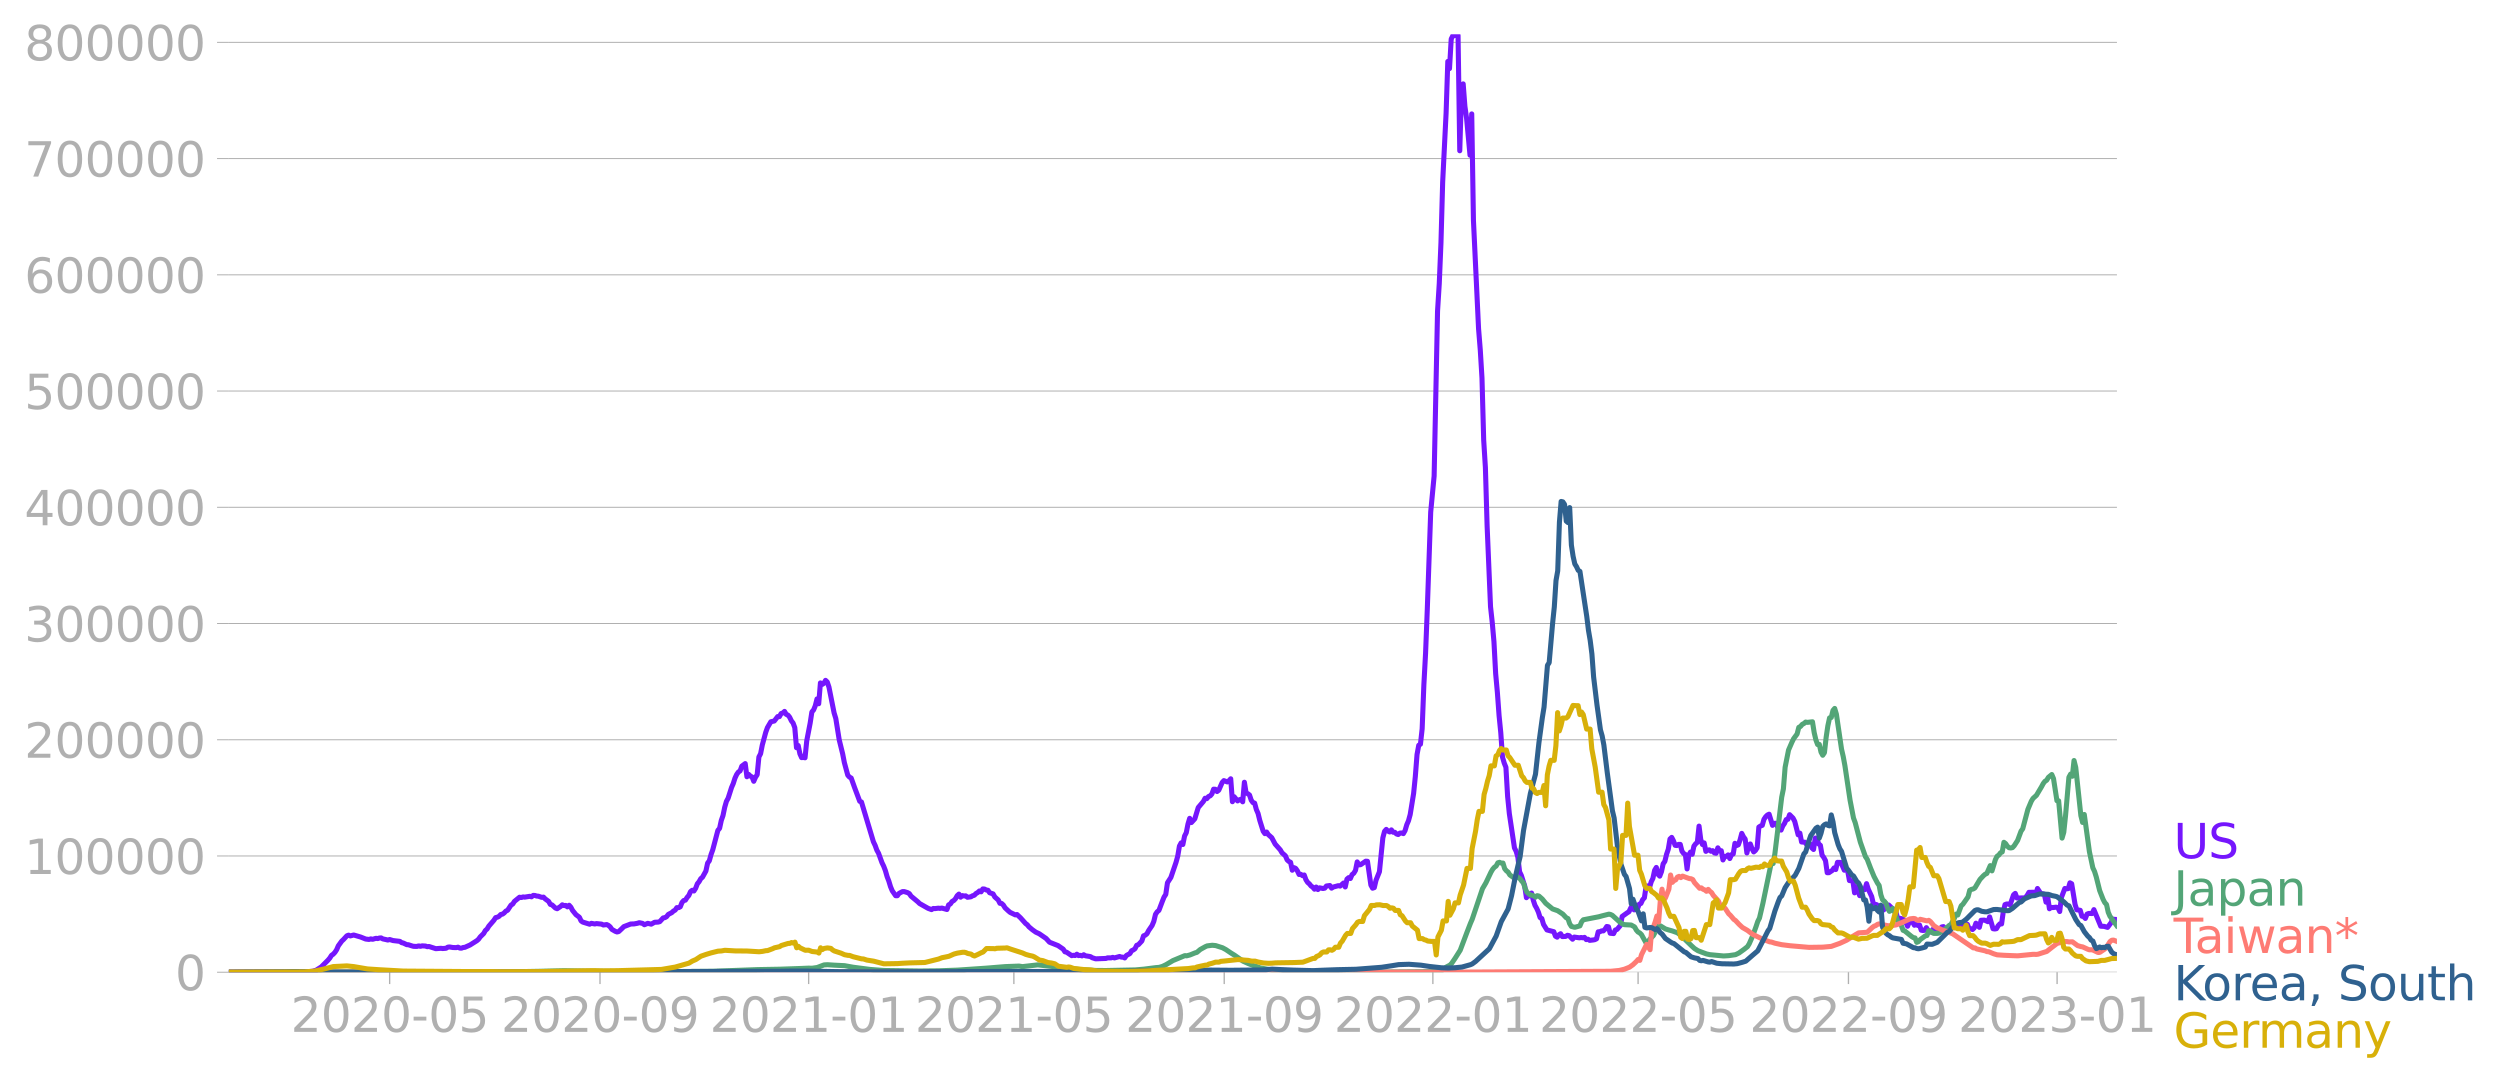 <svg xmlns="http://www.w3.org/2000/svg" xmlns:xlink="http://www.w3.org/1999/xlink" width="985.137" height="426.341" viewBox="0 0 738.852 319.756"><defs><style>*{stroke-linejoin:round;stroke-linecap:butt}</style></defs><g id="figure_1"><path id="patch_1" d="M0 319.756h738.852V0H0v319.756z" style="fill:none"/><g id="axes_1"><path id="patch_2" d="M67.645 287.328h558v-277.2h-558v277.2z" style="fill:none"/><g id="matplotlib.axis_1"><g id="xtick_1"><g id="line2d_1"><defs><path id="m0777dc87ea" d="M0 0v3.5" style="stroke:#b0b0b0;stroke-width:.4"/></defs><use xlink:href="#m0777dc87ea" x="115.156" y="287.328" style="fill:#b0b0b0;stroke:#b0b0b0;stroke-width:.4"/></g><g id="text_1" style="fill:#b0b0b0" transform="matrix(.14 0 0 -.14 85.908 304.966)"><defs><path id="DejaVuSans-32" d="M1228 531h2203V0H469v531q359 372 979 998 621 627 780 809 303 340 423 576 121 236 121 464 0 372-261 606-261 235-680 235-297 0-627-103-329-103-704-313v638q381 153 712 231 332 78 607 78 725 0 1156-363 431-362 431-968 0-288-108-546-107-257-392-607-78-91-497-524-418-433-1181-1211z" transform="scale(.016)"/><path id="DejaVuSans-30" d="M2034 4250q-487 0-733-480-245-479-245-1442 0-959 245-1439 246-480 733-480 491 0 736 480 246 480 246 1439 0 963-246 1442-245 480-736 480zm0 500q785 0 1199-621 414-620 414-1801 0-1178-414-1799Q2819-91 2034-91q-784 0-1198 620-414 621-414 1799 0 1181 414 1801 414 621 1198 621z" transform="scale(.016)"/><path id="DejaVuSans-2d" d="M313 2009h1684v-512H313v512z" transform="scale(.016)"/><path id="DejaVuSans-35" d="M691 4666h2478v-532H1269V2991q137 47 274 70 138 23 276 23 781 0 1237-428 457-428 457-1159 0-753-469-1171Q2575-91 1722-91q-294 0-599 50Q819 9 494 109v635q281-153 581-228t634-75q541 0 856 284 316 284 316 772 0 487-316 771-315 285-856 285-253 0-505-56-251-56-513-175v2344z" transform="scale(.016)"/></defs><use xlink:href="#DejaVuSans-32"/><use xlink:href="#DejaVuSans-30" x="63.623"/><use xlink:href="#DejaVuSans-32" x="127.246"/><use xlink:href="#DejaVuSans-30" x="190.869"/><use xlink:href="#DejaVuSans-2d" x="254.492"/><use xlink:href="#DejaVuSans-30" x="290.576"/><use xlink:href="#DejaVuSans-35" x="354.199"/></g></g><g id="xtick_2"><use xlink:href="#m0777dc87ea" id="line2d_2" x="177.324" y="287.328" style="fill:#b0b0b0;stroke:#b0b0b0;stroke-width:.4"/><g id="text_2" style="fill:#b0b0b0" transform="matrix(.14 0 0 -.14 148.076 304.966)"><defs><path id="DejaVuSans-39" d="M703 97v575q238-113 481-172 244-59 479-59 625 0 954 420 330 420 377 1277-181-269-460-413-278-144-615-144-700 0-1108 423-408 424-408 1159 0 718 425 1152 425 435 1131 435 810 0 1236-621 427-620 427-1801 0-1103-524-1761Q2575-91 1691-91q-238 0-482 47Q966 3 703 97zm1256 1978q425 0 673 290 249 291 249 798 0 503-249 795-248 292-673 292t-673-292q-248-292-248-795 0-507 248-798 248-290 673-290z" transform="scale(.016)"/></defs><use xlink:href="#DejaVuSans-32"/><use xlink:href="#DejaVuSans-30" x="63.623"/><use xlink:href="#DejaVuSans-32" x="127.246"/><use xlink:href="#DejaVuSans-30" x="190.869"/><use xlink:href="#DejaVuSans-2d" x="254.492"/><use xlink:href="#DejaVuSans-30" x="290.576"/><use xlink:href="#DejaVuSans-39" x="354.199"/></g></g><g id="xtick_3"><use xlink:href="#m0777dc87ea" id="line2d_3" x="238.987" y="287.328" style="fill:#b0b0b0;stroke:#b0b0b0;stroke-width:.4"/><g id="text_3" style="fill:#b0b0b0" transform="matrix(.14 0 0 -.14 209.74 304.966)"><defs><path id="DejaVuSans-31" d="M794 531h1031v3560L703 3866v575l1116 225h631V531h1031V0H794v531z" transform="scale(.016)"/></defs><use xlink:href="#DejaVuSans-32"/><use xlink:href="#DejaVuSans-30" x="63.623"/><use xlink:href="#DejaVuSans-32" x="127.246"/><use xlink:href="#DejaVuSans-31" x="190.869"/><use xlink:href="#DejaVuSans-2d" x="254.492"/><use xlink:href="#DejaVuSans-30" x="290.576"/><use xlink:href="#DejaVuSans-31" x="354.199"/></g></g><g id="xtick_4"><use xlink:href="#m0777dc87ea" id="line2d_4" x="299.64" y="287.328" style="fill:#b0b0b0;stroke:#b0b0b0;stroke-width:.4"/><g id="text_4" style="fill:#b0b0b0" transform="matrix(.14 0 0 -.14 270.392 304.966)"><use xlink:href="#DejaVuSans-32"/><use xlink:href="#DejaVuSans-30" x="63.623"/><use xlink:href="#DejaVuSans-32" x="127.246"/><use xlink:href="#DejaVuSans-31" x="190.869"/><use xlink:href="#DejaVuSans-2d" x="254.492"/><use xlink:href="#DejaVuSans-30" x="290.576"/><use xlink:href="#DejaVuSans-35" x="354.199"/></g></g><g id="xtick_5"><use xlink:href="#m0777dc87ea" id="line2d_5" x="361.808" y="287.328" style="fill:#b0b0b0;stroke:#b0b0b0;stroke-width:.4"/><g id="text_5" style="fill:#b0b0b0" transform="matrix(.14 0 0 -.14 332.56 304.966)"><use xlink:href="#DejaVuSans-32"/><use xlink:href="#DejaVuSans-30" x="63.623"/><use xlink:href="#DejaVuSans-32" x="127.246"/><use xlink:href="#DejaVuSans-31" x="190.869"/><use xlink:href="#DejaVuSans-2d" x="254.492"/><use xlink:href="#DejaVuSans-30" x="290.576"/><use xlink:href="#DejaVuSans-39" x="354.199"/></g></g><g id="xtick_6"><use xlink:href="#m0777dc87ea" id="line2d_6" x="423.471" y="287.328" style="fill:#b0b0b0;stroke:#b0b0b0;stroke-width:.4"/><g id="text_6" style="fill:#b0b0b0" transform="matrix(.14 0 0 -.14 394.223 304.966)"><use xlink:href="#DejaVuSans-32"/><use xlink:href="#DejaVuSans-30" x="63.623"/><use xlink:href="#DejaVuSans-32" x="127.246"/><use xlink:href="#DejaVuSans-32" x="190.869"/><use xlink:href="#DejaVuSans-2d" x="254.492"/><use xlink:href="#DejaVuSans-30" x="290.576"/><use xlink:href="#DejaVuSans-31" x="354.199"/></g></g><g id="xtick_7"><use xlink:href="#m0777dc87ea" id="line2d_7" x="484.123" y="287.328" style="fill:#b0b0b0;stroke:#b0b0b0;stroke-width:.4"/><g id="text_7" style="fill:#b0b0b0" transform="matrix(.14 0 0 -.14 454.875 304.966)"><use xlink:href="#DejaVuSans-32"/><use xlink:href="#DejaVuSans-30" x="63.623"/><use xlink:href="#DejaVuSans-32" x="127.246"/><use xlink:href="#DejaVuSans-32" x="190.869"/><use xlink:href="#DejaVuSans-2d" x="254.492"/><use xlink:href="#DejaVuSans-30" x="290.576"/><use xlink:href="#DejaVuSans-35" x="354.199"/></g></g><g id="xtick_8"><use xlink:href="#m0777dc87ea" id="line2d_8" x="546.292" y="287.328" style="fill:#b0b0b0;stroke:#b0b0b0;stroke-width:.4"/><g id="text_8" style="fill:#b0b0b0" transform="matrix(.14 0 0 -.14 517.044 304.966)"><use xlink:href="#DejaVuSans-32"/><use xlink:href="#DejaVuSans-30" x="63.623"/><use xlink:href="#DejaVuSans-32" x="127.246"/><use xlink:href="#DejaVuSans-32" x="190.869"/><use xlink:href="#DejaVuSans-2d" x="254.492"/><use xlink:href="#DejaVuSans-30" x="290.576"/><use xlink:href="#DejaVuSans-39" x="354.199"/></g></g><g id="xtick_9"><use xlink:href="#m0777dc87ea" id="line2d_9" x="607.955" y="287.328" style="fill:#b0b0b0;stroke:#b0b0b0;stroke-width:.4"/><g id="text_9" style="fill:#b0b0b0" transform="matrix(.14 0 0 -.14 578.707 304.966)"><defs><path id="DejaVuSans-33" d="M2597 2516q453-97 707-404 255-306 255-756 0-690-475-1069Q2609-91 1734-91q-293 0-604 58T488 141v609q262-153 574-231 313-78 654-78 593 0 904 234t311 681q0 413-289 645-289 233-804 233h-544v519h569q465 0 712 186t247 536q0 359-255 551-254 193-729 193-260 0-557-57-297-56-653-174v562q360 100 674 150t592 50q719 0 1137-327 419-326 419-882 0-388-222-655t-631-370z" transform="scale(.016)"/></defs><use xlink:href="#DejaVuSans-32"/><use xlink:href="#DejaVuSans-30" x="63.623"/><use xlink:href="#DejaVuSans-32" x="127.246"/><use xlink:href="#DejaVuSans-33" x="190.869"/><use xlink:href="#DejaVuSans-2d" x="254.492"/><use xlink:href="#DejaVuSans-30" x="290.576"/><use xlink:href="#DejaVuSans-31" x="354.199"/></g></g></g><g id="matplotlib.axis_2"><g id="ytick_1"><path id="line2d_10" d="M67.645 287.328h558" clip-path="url(#p61ee563a1b)" style="fill:none;stroke:#b0b0b0;stroke-width:.3;stroke-linecap:square"/><g id="line2d_11"><defs><path id="m41e7f9781e" d="M0 0h-3.5" style="stroke:#b0b0b0;stroke-width:.3"/></defs><use xlink:href="#m41e7f9781e" x="67.645" y="287.328" style="fill:#b0b0b0;stroke:#b0b0b0;stroke-width:.3"/></g><use xlink:href="#DejaVuSans-30" id="text_10" style="fill:#b0b0b0" transform="matrix(.14 0 0 -.14 51.737 292.647)"/></g><g id="ytick_2"><path id="line2d_12" d="M67.645 252.977h558" clip-path="url(#p61ee563a1b)" style="fill:none;stroke:#b0b0b0;stroke-width:.3;stroke-linecap:square"/><use xlink:href="#m41e7f9781e" id="line2d_13" x="67.645" y="252.977" style="fill:#b0b0b0;stroke:#b0b0b0;stroke-width:.3"/><g id="text_11" style="fill:#b0b0b0" transform="matrix(.14 0 0 -.14 7.2 258.296)"><use xlink:href="#DejaVuSans-31"/><use xlink:href="#DejaVuSans-30" x="63.623"/><use xlink:href="#DejaVuSans-30" x="127.246"/><use xlink:href="#DejaVuSans-30" x="190.869"/><use xlink:href="#DejaVuSans-30" x="254.492"/><use xlink:href="#DejaVuSans-30" x="318.115"/></g></g><g id="ytick_3"><path id="line2d_14" d="M67.645 218.626h558" clip-path="url(#p61ee563a1b)" style="fill:none;stroke:#b0b0b0;stroke-width:.3;stroke-linecap:square"/><use xlink:href="#m41e7f9781e" id="line2d_15" x="67.645" y="218.626" style="fill:#b0b0b0;stroke:#b0b0b0;stroke-width:.3"/><g id="text_12" style="fill:#b0b0b0" transform="matrix(.14 0 0 -.14 7.2 223.945)"><use xlink:href="#DejaVuSans-32"/><use xlink:href="#DejaVuSans-30" x="63.623"/><use xlink:href="#DejaVuSans-30" x="127.246"/><use xlink:href="#DejaVuSans-30" x="190.869"/><use xlink:href="#DejaVuSans-30" x="254.492"/><use xlink:href="#DejaVuSans-30" x="318.115"/></g></g><g id="ytick_4"><path id="line2d_16" d="M67.645 184.275h558" clip-path="url(#p61ee563a1b)" style="fill:none;stroke:#b0b0b0;stroke-width:.3;stroke-linecap:square"/><use xlink:href="#m41e7f9781e" id="line2d_17" x="67.645" y="184.275" style="fill:#b0b0b0;stroke:#b0b0b0;stroke-width:.3"/><g id="text_13" style="fill:#b0b0b0" transform="matrix(.14 0 0 -.14 7.2 189.594)"><use xlink:href="#DejaVuSans-33"/><use xlink:href="#DejaVuSans-30" x="63.623"/><use xlink:href="#DejaVuSans-30" x="127.246"/><use xlink:href="#DejaVuSans-30" x="190.869"/><use xlink:href="#DejaVuSans-30" x="254.492"/><use xlink:href="#DejaVuSans-30" x="318.115"/></g></g><g id="ytick_5"><path id="line2d_18" d="M67.645 149.923h558" clip-path="url(#p61ee563a1b)" style="fill:none;stroke:#b0b0b0;stroke-width:.3;stroke-linecap:square"/><use xlink:href="#m41e7f9781e" id="line2d_19" x="67.645" y="149.923" style="fill:#b0b0b0;stroke:#b0b0b0;stroke-width:.3"/><g id="text_14" style="fill:#b0b0b0" transform="matrix(.14 0 0 -.14 7.2 155.242)"><defs><path id="DejaVuSans-34" d="M2419 4116 825 1625h1594v2491zm-166 550h794V1625h666v-525h-666V0h-628v1100H313v609l1940 2957z" transform="scale(.016)"/></defs><use xlink:href="#DejaVuSans-34"/><use xlink:href="#DejaVuSans-30" x="63.623"/><use xlink:href="#DejaVuSans-30" x="127.246"/><use xlink:href="#DejaVuSans-30" x="190.869"/><use xlink:href="#DejaVuSans-30" x="254.492"/><use xlink:href="#DejaVuSans-30" x="318.115"/></g></g><g id="ytick_6"><path id="line2d_20" d="M67.645 115.572h558" clip-path="url(#p61ee563a1b)" style="fill:none;stroke:#b0b0b0;stroke-width:.3;stroke-linecap:square"/><use xlink:href="#m41e7f9781e" id="line2d_21" x="67.645" y="115.572" style="fill:#b0b0b0;stroke:#b0b0b0;stroke-width:.3"/><g id="text_15" style="fill:#b0b0b0" transform="matrix(.14 0 0 -.14 7.2 120.891)"><use xlink:href="#DejaVuSans-35"/><use xlink:href="#DejaVuSans-30" x="63.623"/><use xlink:href="#DejaVuSans-30" x="127.246"/><use xlink:href="#DejaVuSans-30" x="190.869"/><use xlink:href="#DejaVuSans-30" x="254.492"/><use xlink:href="#DejaVuSans-30" x="318.115"/></g></g><g id="ytick_7"><path id="line2d_22" d="M67.645 81.221h558" clip-path="url(#p61ee563a1b)" style="fill:none;stroke:#b0b0b0;stroke-width:.3;stroke-linecap:square"/><use xlink:href="#m41e7f9781e" id="line2d_23" x="67.645" y="81.221" style="fill:#b0b0b0;stroke:#b0b0b0;stroke-width:.3"/><g id="text_16" style="fill:#b0b0b0" transform="matrix(.14 0 0 -.14 7.2 86.54)"><defs><path id="DejaVuSans-36" d="M2113 2584q-425 0-674-291-248-290-248-796 0-503 248-796 249-292 674-292t673 292q248 293 248 796 0 506-248 796-248 291-673 291zm1253 1979v-575q-238 112-480 171-242 60-480 60-625 0-955-422-329-422-376-1275 184 272 462 417 279 145 613 145 703 0 1111-427 408-426 408-1160 0-719-425-1154Q2819-91 2113-91q-810 0-1238 620-428 621-428 1799 0 1106 525 1764t1409 658q238 0 480-47t505-140z" transform="scale(.016)"/></defs><use xlink:href="#DejaVuSans-36"/><use xlink:href="#DejaVuSans-30" x="63.623"/><use xlink:href="#DejaVuSans-30" x="127.246"/><use xlink:href="#DejaVuSans-30" x="190.869"/><use xlink:href="#DejaVuSans-30" x="254.492"/><use xlink:href="#DejaVuSans-30" x="318.115"/></g></g><g id="ytick_8"><path id="line2d_24" d="M67.645 46.87h558" clip-path="url(#p61ee563a1b)" style="fill:none;stroke:#b0b0b0;stroke-width:.3;stroke-linecap:square"/><use xlink:href="#m41e7f9781e" id="line2d_25" x="67.645" y="46.87" style="fill:#b0b0b0;stroke:#b0b0b0;stroke-width:.3"/><g id="text_17" style="fill:#b0b0b0" transform="matrix(.14 0 0 -.14 7.2 52.189)"><defs><path id="DejaVuSans-37" d="M525 4666h3000v-269L1831 0h-659l1594 4134H525v532z" transform="scale(.016)"/></defs><use xlink:href="#DejaVuSans-37"/><use xlink:href="#DejaVuSans-30" x="63.623"/><use xlink:href="#DejaVuSans-30" x="127.246"/><use xlink:href="#DejaVuSans-30" x="190.869"/><use xlink:href="#DejaVuSans-30" x="254.492"/><use xlink:href="#DejaVuSans-30" x="318.115"/></g></g><g id="ytick_9"><path id="line2d_26" d="M67.645 12.519h558" clip-path="url(#p61ee563a1b)" style="fill:none;stroke:#b0b0b0;stroke-width:.3;stroke-linecap:square"/><use xlink:href="#m41e7f9781e" id="line2d_27" x="67.645" y="12.519" style="fill:#b0b0b0;stroke:#b0b0b0;stroke-width:.3"/><g id="text_18" style="fill:#b0b0b0" transform="matrix(.14 0 0 -.14 7.2 17.838)"><defs><path id="DejaVuSans-38" d="M2034 2216q-450 0-708-241-257-241-257-662 0-422 257-663 258-241 708-241t709 242q260 243 260 662 0 421-258 662-257 241-711 241zm-631 268q-406 100-633 378-226 279-226 679 0 559 398 884 399 325 1092 325 697 0 1094-325t397-884q0-400-227-679-226-278-629-378 456-106 710-416 255-309 255-755 0-679-414-1042Q2806-91 2034-91q-771 0-1186 362-414 363-414 1042 0 446 256 755 257 310 713 416zm-231 997q0-362 226-565 227-203 636-203 407 0 636 203 230 203 230 565 0 363-230 566-229 203-636 203-409 0-636-203-226-203-226-566z" transform="scale(.016)"/></defs><use xlink:href="#DejaVuSans-38"/><use xlink:href="#DejaVuSans-30" x="63.623"/><use xlink:href="#DejaVuSans-30" x="127.246"/><use xlink:href="#DejaVuSans-30" x="190.869"/><use xlink:href="#DejaVuSans-30" x="254.492"/><use xlink:href="#DejaVuSans-30" x="318.115"/></g></g></g><path id="line2d_28" d="m67.645 287.328 22.745-.097 2.021-.184 1.011-.312 1.516-.964 2.022-2.025.506-.6.505-.794.506-.353.505-.54.505-.774.506-1.163 1.01-1.39.506-.468 1.011-1.103.505-.185.506.225 1.01-.27 2.022.591 1.517.601 1.01.121.506-.167.506.126 1.01-.294.506.081.505-.16.506-.043.505.292 1.011.22.505.127.506-.163 1.01.31 1.517.176.505.064.506.373.505.118 1.011.476.506.034 1.01.33.506.137 1.01.022.506-.156.506.13.505-.14 1.011.06.505.194.506-.072 2.022.651 1.516-.11.505.066 1.011-.074.506-.323.505-.07 1.011.172 1.01.027.506-.132.506.265.505.031.506-.195.505-.056 1.516-.679 2.022-1.276.505-.437.506-.696 1.01-.998.506-.887.506-.44.505-.837 1.516-1.758.506-.771.505-.127.506-.254.505-.542.506-.103.505-.362.505-.548.506-.233 1.01-1.535.506-.308.506-.784 1.516-1.231.505.103.506-.19.505.06 1.517-.242.505.148.505-.419.506.028.505.165.506.042 1.01.35.506-.07.505.518 1.011.74.506.888.505.145 1.011.936.505.193 1.011-.668.506-.478.505.233.506-.053.505.421.506-.472.505.561.505.961 1.011 1.254 1.011.766.506 1.088.505.346 2.022.624.505-.26 1.011.186.505-.112 1.517.159.505.256 1.011-.123.506.25.505.433.505.73 1.011.582.506.188.505-.117 1.011-.953.505-.507 2.022-.774 1.011-.032 1.01-.184.506-.175 1.011.215.506.387 1.01-.407 1.011.243 1.011-.56 1.011-.05.506-.135 1.01-1.1.506-.087.505-.288.506-.663 1.01-.52.506-.475.505-.278.506-.735.505.02.506-.266.505-1.265.506-.587.505-.111.506-.803.505-.58.505-1.14.506-.397.505.21.506-.806.505-1.323.506-.612.505-.901.505-.426 1.011-1.827.506-2.351.505-.672.506-1.833.505-1.405 1.516-5.754.506-.6.505-2.33.506-1.453.505-2.435.506-1.754.505-.94 1.01-3.163.506-1.17.506-1.587.505-1.095.506-.72.505-.329.505-1.4 1.011-.76.506 3.88.505-.692.506.496.505.273.505 1.264.506-1.171.505-.774.506-5.227.505-.978.506-2.573 1.01-3.738.506-1.406 1.01-1.721 1.012-.226 1.01-1.307.506.013.505-.903.506-.167.505-.468.506.87.505.22.506.635.505 1.051.505.656.506 1.353.505 5.934.506-.635.505 2.453.506 1.118.505-.051.506.1.505-5.022 1.01-5.234.506-3.29.506-.593.505-1.242.506-2.01.505 1.416.505-6.15.506.447.505-.33.506-.872.505.477.506 1.523 1.516 7.616.505 1.657 1.011 6.312 1.011 4.118.506 2.6 1.01 3.73.506.555.505.28 1.011 2.838 1.516 4.034.506.204 3.538 11.77.505 1.06.506 1.408.505.908 1.011 2.787.506 1.029.505 1.328.505 1.763.506 1.31.505 1.663.506 1.211 1.01 1.458.506.002.505-.686 1.011-.53.506-.002 1.01.312.506.29.505.744 2.022 1.686.506.496 1.516.862 1.01.569 1.012.367.505-.333.506.037 1.01-.128.506.067.505-.099 1.517.423.505-1.372.505-.254.506-.748.505-.271.506-.538.505-.893.506-.466.505.904.506-.464.505.112.505-.036.506.418 1.01-.135.506-.311.506-.147.505-.518.505-.287.506-.465.505.247.506-.85.505.038.506.275.505.082.505.735 1.011.338.506.897 1.01.897.506.987.506.052.505.462.505.812 1.011.944.506.419 1.516.73.505-.104 1.011.95 1.517 1.694.505.385.505.619 1.011.848 1.011.718 1.011.471 2.022 1.39 1.01 1.103 2.528 1.01 1.516 1.044.506.776.505.133 1.516 1.018.506-.107.505.064.506-.385.505.407.506-.079.505.17.505-.343.506.31 1.01.155.506.106.506.316 1.01.32 3.033-.114.505-.173 1.011.005.506-.149.505.16 1.517-.423.505.184.505.02.506.225.505-.738 1.011-.53.506-.853.505-.234.505-.368.506-1.006.505-.193 1.011-1.08.506-1.525.505-.198.505-.422.506-.96 1.01-1.48.506-1.202.506-2.098.505-.751.506-.406 1.01-2.677.506-1.262.505-.782.506-3.453 1.01-1.576 1.517-4.45.505-1.828.506-2.984.505-.942.506.475.505-2.499.505-.993.506-2.556.505-1.68.506 1.238 1.01-1.102 1.012-3.33 1.516-1.795.505-.95.506.122.505-.63.506-.196.505-.584.505-1.394.506.032.505.663.506-.384 1.01-2.287.506-.551 1.01.385.506-.358.506-.565.505 6.767.506-1.473 1.01 1.239.506-.323.505-.157.506.742.505-5.774.506 3.164.505.217.506.395.505 1.524.505.7.506.176.505 1.88.506 1.164.505 2.04 1.011 3.222.505.707.506-.473.505.76 1.011.904 1.011 1.897 1.516 1.712.506.866 1.01.891.506 1.192.506.462.505.256.505 2.342.506-.758.505.217.506.733.505 1.07.506-.05.505.384.505-.186.506 1.393.505.79.506.434.505.63.506.347.505.6.506-.63.505.734.505-.503 1.011.195.506-.099.505-.64 1.011-.138.505.773.506-.328 1.516-.407.506.124 1.01-.9.506 1.157.505-2.308.506-.437.505.25.506-1.165.505-.391.506-.848.505-2.498.505.876.506-.053 1.516-1.04.506.04 1.01 7.023.506.922.505-.176.506-2.172 1.01-2.518 1.011-10.018.506-1.931.505-.561.506.502.505.252.506-.608.505.686.506.029.505.494.505.155.506-.409.505-.043.506.184.505-.895.506-1.723.505-1.174.505-1.842 1.011-6.224.506-5.017.505-6.487.506-2.737.505-.325.505-4.544.506-13 .505-9.333.506-12.914 1.01-28.822 1.012-10.631 1.01-48.733.506-8.085.505-12.104.506-18.007 1.01-20.298.506-15.297.505 2.09.506-8.739.505-1.015.506-.008.505-.374.506.359.505 34.069.505-17.01.506-2.747.505 6.596.506 3.603 1.01 10.87.506-12.194.506 31.436 1.516 32.066.505 6.245.506 8.338.505 18.326.506 8.137.505 17.176 1.01 23.925.506 4.626.506 5.692.505 9.457.506 5.527.505 6.867.505 5.067.506 7.193.505 1.749.506 1.267.505 8.607.506 5.075 1.516 10.145.505 1.013.506 1.75.505 4.296.506 1.04 1.01 3.166.506 3.447.505-.77.506.246.505-.84.506 2.097.505 1.522.506.885.505 1.129.505 1.599.506.29.505 1.738 1.011 1.632 2.022.528.505 1.328.506.286.505-.704.506-.312.505.84 1.011-.046.505-.333.506.112 1.01 1.046.506-.628 1.516.216.506-.09.505.088.506-.123.505.65.506-.117.505.345 1.011-.114.505-.089.506-.25.505-2.063.506-.048.505-.235h.506l.505-.503.505-.792.506.09.505 1.899 1.011.104.506-1.052.505-.16 1.01-1.195.506-2.655 1.517-1.09.505-.313.506-1.082.505-.809.505 1.341 1.011-.381.506-1.28.505-.234.506-1.106.505-.551.505-3.327.506-.195.505.528.506-1.733.505-1.023.506-2.388.505-.84.505 2.05.506.519.505-1.302.506-2.343.505-.727.506-2.1.505-1.483.506-3.02.505-.474.505.98.506 1.36.505.072.506-.338h.505l.506 2.01.505.681.505.297.506 4.254.505-4.089.506-.882.505.648.506-2.412.505-.68.505-.455.506-4.775.505 3.952.506 1.479.505-.472.506 2.494.505-.356.506-.074.505.405.505-.174.506.673.505.094.506-1.602.505.863.506-.013.505 2.725.505-1.031.506-.023.505-.426.506 1.06.505-1.144.506-.212.505-3.135.505.657.506-.223.505-1.425.506-1.945.505 1.008.506.677.505 4.096.506-2.14.505-.515.505 1.408.506.94.505-.429.506-.79.505-6.106.506-.333.505-.191.505-1.786.506-.76.505-.498.506-.249 1.01 3.289.506-.593.505-.015.506 1.069.505.63.506.312.505-1.228.506-.73.505-1.148.506-.08.505-1.365 1.01 1.013.506.984 1.011 3.952.506-.488.505 2.606 1.01.077.506.718.506-.433.505.192.506 1.194.505.465.505-3.37.506.143.505 1.594.506.392.505 2.925.506.68.505.938.506 3.563.505-.003 1.01-.675.506-.727.506.465.505-2.119 1.011.034 1.01 2.287.506-.124.506.434.505 2.752 1.011.07.505 3.555.506-1.813 1.01 2.643.506-1.773.506.065.505-.076.506-1.753.505 1.609 1.01 2.176.506 2.185 1.011.252 1.011 1.183 1.01.363.506-1.327 1.011-.12 1.516 1.48.506-.17.505 2.44 1.517.326.505.28.506.744.505 1.157.505-1.216 1.011.022.506.904.505-.27.506.328.505-.13.505 1.534.506.086.505-.058.506-.779.505.843 1.011.5.505-.934.506.029 1.01-.111.506-.007.506-.532.505-.094.506.77.505-.179.505.256 1.011-.528.506-.122 1.01-.97.506.187.505-.23.506.21.505.86.506-1.143.505.22.506 1.254.505.001.505.27.506-.478.505-1.394 1.011 1.219.506-2.081 1.01-.051 1.011.465.506-1.409 1.01 3.487.506.084.506-.098.505-.873.505-.546.506.02.505-3.645.506-2.063.505-.188.506.02.505.22 1.01-2.942.506-.423.506 1.366 2.022-.03.505-.135.505-.633.506-.886 1.516-.016.506.553.505-1.669 1.01 1.534.506.016.506.13.505 2.355.506-1.425.505 3.374.505-.39.506.041 1.01-.123.506.202.506 1.086.505-4.16 1.011-2.645.505.102.506-.07.505-1.703.506.274 1.01 6.125.506 1.566 1.01.15.506 1.746.506.111.505.55.506-1.277.505-.196 1.01.018.506-1.143 2.022 4.895 1.011.054 1.01.292 1.012-1.356.505-1.059 1.011.078h0" clip-path="url(#p61ee563a1b)" style="fill:none;stroke:#7516fd;stroke-width:1.5;stroke-linecap:square"/><path id="line2d_29" d="m67.645 287.328 34.875-.103 10.109-.02 13.141.111 21.734-.047 11.625-.207 7.581-.175 6.065.118 18.196.174 7.076-.029 12.636-.1 13.141-.49 6.571-.12 6.57-.23 2.022-.085 1.011.03 1.517-.219 1.01-.383 1.011-.38 1.011-.059 2.022.133 3.033.15 2.527.458 5.054.656 4.044.307 10.614.154 5.56-.058 5.56-.202 8.592-.587 5.56-.453 4.043-.155 1.01.16 4.55-.521 12.636 1.412 4.548.242 3.033.017 8.592-.18 2.528-.223 3.538-.453 1.01-.08 1.011-.31 1.011-.492 2.022-1.198 3.538-1.473.505.067 1.011-.267 1.517-.615.505-.139 1.011-.856 1.516-.842.506-.218 1.516-.187 1.01.097 2.023.639 1.01.55 1.517 1.024 1.01.616 2.528 1.778 1.516.685 2.022.803.505.096 1.011.397 2.527.464 1.011.065 1.517.2 2.527.193 4.549.169 21.733.158 18.196-.151 1.01-.146 1.012-.474 1.01-.77 1.011-.528.506-.527 1.01-1.483 1.517-2.4 2.022-5.366 1.01-2.61.506-1.17 3.033-9.018 1.01-1.727 1.517-3.195.505-.853.506-.583.505-.346.506-.957.505-.143.505.232.506-.009.505 1.661.506.616.505.387.506.834 1.516 1.083.505-.642 1.011.694.506.715.505.52.506 1.666.505 1.082 1.01.843.506.04.506.208.505.38.506-.443.505.095 1.01.895 1.012 1.252 2.022 1.669 1.516.526 1.516.999 1.011 1.08.505.235.506 1.51.505.813 1.011.269 1.516-.426.506-1.2.505-.6 4.55-.887 1.01-.277 2.022-.508.505.12.506.25 2.021 1.835 1.011.73.506.179 2.022.106 1.01.573.506.926.505.571.506.274.505.493 1.516 2.736 1.011-1.451 1.011-1.01 1.516-2.884.506-.005 1.516.93 1.011.314 1.011.28 1.516.538 1.011.767 3.033 2.954 1.01.933 1.011.643 1.011.394 1.517.562 1.01.224 4.044.383 1.516-.094 2.022-.29 1.01-.491 1.517-1.09 1.011-.798.506-.827 1.01-2.31 1.011-2.793.506-1.511.505-1 1.011-4.34 2.527-12.234.506.456.505-2.848 2.022-16.755.505-2.471.506-6.366 1.01-5.1 1.011-2.332.506-1.044 1.01-1.357.506-1.968.506-.275.505-.608.505-.257.506-.425.505.09 1.517-.173.505 3.189.505 2.151.506 1.378.505-.034.506 2.274.505.929.506-.755.505-4.528.506-3.414.505-2.346.505-.12.506-2.076.505-.596.506 1.7 1.516 10.314.505 2.213.506 2.742 1.516 10.165 1.011 5.246.505 1.367 1.517 5.774 1.516 4.293.506.742 1.01 2.657 1.011 2.45 1.011 1.924.506.726.505 2.74.505 1.493.506.418.505.594.506 1.558.505.848.506-.27.505-.588.505.974 1.011 3.061.506.178.505.856.506 1.392.505.196 2.022 1.637.505.32.506.104.505 1.306.506-.204.505-.6 1.516-1.1.506-.114.505-1.431.506.095.505.47.505.246 1.011-.012.506-.072 1.516-.922 1.011-.884.505-.477.506-.27 1.01-1.849.506-1.214.506.255 1.01-2.72.506-.456 1.516-2.17.506-1.965.505-.26.505-.123.506-.291 1.516-2.54 1.011-1.083.506-.434.505-.239 1.01-2.31.506 1.546 1.011-3.312.506-1.019.505-.328.505-.68.506-.248.505-2.85.506.388.505.772.506.437.505.074.505-.107.506-.54 1.01-1.571 1.012-2.737.505-.722 1.516-5.71 1.011-2.412.506-.837 1.01-.916 1.517-2.55.505-.944.506-.659.505-.31.506-.848 1.01-.833.506 1.205 1.01 6.522.506.049 1.011 11.01.506-1.71.505-4.749 1.01-11.522.506-.935.506.634.505-4.64.506 2.033 1.516 14.246.505 2.009.506-2.347 1.516 11.007 1.01 4.758.506 1.07.506 1.62 1.01 4.036 1.012 2.595.505.968.505.547.506 2.29.505 1.17 2.022 2.799h0" clip-path="url(#p61ee563a1b)" style="fill:none;stroke:#53a577;stroke-width:1.5;stroke-linecap:square"/><path id="line2d_30" d="m67.645 287.328 241.598-.077 6.57-.085 32.348.156 79.859-.009 48.016-.26 2.527-.245 1.517-.368 1.516-.6 1.011-.73 1.01-.951.506-.584.506.256.505-1.7 1.516-3.038 1.011 1.58.506-6.327.505-.483.506-1.406.505-1.739.505 1.775.506-6.328.505-3.372.506 3.299.505-.736 1.011-2.55.506-4.206.505 2.176.505-.528.506-.223.505-.814.506-.21.505.37.506-.445 2.021.727.506.054.505.244.506.897 1.516 1.672.505-.116.506.402.505.2.506.403.505-.564.506.565.505.388.505.827 1.517 1.665.505 1.274.506-.003 1.01.945 1.011 1.547.506.465 1.01 1.192.506.345 1.01 1.087 1.012.95 1.516.883 1.516 1.148 3.033 1.484 2.022.752.505.056 1.011.336 2.022.441 2.527.316 5.56.478 4.043-.063 2.527-.229 2.528-.902 2.021-.934 2.527-1.574 1.011-.584 2.528-.18 1.516-1.428.505-.363.506-.186.505-.363.506-.14 2.527.54 1.01.01 1.517-.255 1.516-.614 2.527-1.158 1.011-.126.506.065.505.399.506.123.505-.341 2.022.475.505-.169.506.381 1.01 1.206 1.011.687.506.122 1.01.493 1.517.488 1.516.61 6.065 4.15.506-.002.505.315 2.528.573.505.23.505.02 1.517.622 1.01.305 2.022.133 2.527.107 1.517.053 4.549-.447 1.01.025.506-.073 1.516-.486 1.011-.318 1.516-1.2 1.517-1.162 1.516-.42.506-.175 1.01.052.506.097 1.01-.037 1.517 1.117 1.01.302.506.082 1.517.698.505.172.505-.034.506.103 1.516.715.506-.036 1.516-1.014.505-.57 1.011-1.605.506-.388.505-.055 1.011.396h0" clip-path="url(#p61ee563a1b)" style="fill:none;stroke:#fe7b74;stroke-width:1.5;stroke-linecap:square"/><path id="line2d_31" d="m67.645 287.328 15.668-.105 3.539-.104 7.581.174 10.614.02 23.756.002 101.087-.262 4.548-.072 4.55.019 8.592.158 9.603.038 30.832-.068 10.108-.03 8.593.016 6.065.007 12.13.048 8.087-.125 6.065-.21 18.702-.133 6.065.052 7.581-.08 1.517.008 3.032-.265 1.517.081 4.548.202 6.066.163 3.032-.13 4.044-.152 5.56-.121 7.581-.586 3.033-.457 2.021-.332 3.033-.103 3.538.268 2.527.38 3.538.39 2.022.07 2.022-.084 2.021-.2 2.528-.704.505-.22 1.011-.742 4.043-3.734 2.022-3.757 1.516-4.27 2.022-3.734 1.011-3.92 1.011-5.064 1.01-4.374.506-2.08 1.011-7.748 2.022-10.946 1.516-5.694 1.011-9.278 1.01-7.417.506-3.127 1.011-12.363.506-.792 1.01-11.576.506-4.86.505-7.833.506-2.861.505-14.417.506-6.087.505.114.506.759.505 4.936.505.423.506-4.416.505 11.077.506 3.319.505 2.25.506.813.505 1.077.505.312 2.022 13.333.506 4.113.505 2.946.506 3.993.505 6.786 1.01 8.383 1.012 7.283.505 1.78.506 2.714 1.01 8.206 1.517 11.217.505 2.12 1.011 8.652 1.01 5.024 1.012 2.981.505.657 1.011 3.565.506 4.457.505-1.324 1.01 2.9.506.702 1.011 2.797.506-2.074.505 3.988.505.182 1.011-.138.506.055 1.01.566.506-.279.505.491.506.718.505.359 1.011 1.345 1.517 1.039.505.301.505.163 3.033 2.438.505.189 1.517 1.285 1.01.315 1.011.193.506.54.505.12.506-.11 1.516.455.506.058.505-.176 1.516.5 1.517.156 3.538.07 1.01-.1 1.517-.41 1.01-.326 2.022-1.762 1.517-1.293 2.021-3.94 1.011-2.01.506-.668 1.516-5.117 1.01-2.795.506-1.232.506-.47 1.01-2.43 1.517-2.322 1.01-.833.506-.61 1.011-1.925 1.516-4.327.506-.52 1.01-3.435.506-1.44 1.516-2.15.506-.333.505 3.224.506-1.42.505-2.025.506-.495.505-.237.506.425.505.149.505-3.237.506 2.035.505 3.2 1.011 3.508.506 1.259.505.78 1.516 4.986.506.567 1.01 1.426.506.274 1.01 1.68.506.436.506.989 1.01 3.966.506.03.506 2.082.505 4.195.505-4.55.506.86.505-.032.506-.322.505.86.506.464.505-2.023.505 6.495.506 1.117.505.69.506.441.505.257.506.417.505.25 2.527.46.506 1.126 1.01.18 2.022 1.12.506.047.505.207.506.082 1.01-.23 1.011-.288.506-.87 1.516.071 1.516-.595 3.033-3.01.505-.206 1.517-1.987.505-.37 1.011-.281.505-.008.506-.192 1.01-.797 2.022-2.028.506-.521.505-.202.506-.004 1.01.437 1.012.153h.505l2.022-.68 1.01-.013 3.033.364.506-.041 1.01-.659 1.011-.88 1.011-.865.506-.123 1.01-.937 2.022-.874 1.011-.082 1.516-.51 2.528.137 1.01.358 1.011.198.506.138 1.01.76 1.012.764 1.01.985.506.178 2.022 4.055 1.01 1.534.506.243 1.01 1.83 1.012 1.298.505.442.505.783.506.241.505 1.37.506.853 1.01-.47.506.205.506-.11.505.088.505-.361.506-.043 1.01 1.716.506.435.506.238.505.077h0" clip-path="url(#p61ee563a1b)" style="fill:none;stroke:#2f618f;stroke-width:1.5;stroke-linecap:square"/><path id="line2d_32" d="m67.645 287.328 22.24-.097 3.032-.228 3.032-.67 2.528-.67 4.043-.204 2.022.209 4.043.69 3.538.234 7.076.4 21.734.162 3.033-.028 4.043.063 11.625-.052 15.669-.273 3.032.06 4.044-.049 13.141-.375 4.043-.697 4.044-1.16 1.01-.613 1.012-.437 1.516-.996 1.516-.528 1.517-.461 2.021-.504 1.011-.062 1.011-.192 3.033.179 3.538.034 3.538.22 1.01-.112 1.012-.212.505-.022 1.516-.57.506-.25 1.516-.336.505-.34 2.022-.617.506-.014.505-.25.505.147.506-.259.505 1.658.506-.427.505.443 1.517.715 1.01-.017 1.011.383 1.517.165.505.302.505-1.563.506.536.505-.326 1.011-.174 1.011.14.505.466.506.295 2.022.661 1.01.455 1.011.191.506.02 1.01.38 2.528.636.505.015 1.011.335 2.022.324 3.033.786 4.043-.068 1.516-.105 2.022-.1 4.549-.12 4.043-1.019 1.011-.392 1.011-.2 1.011-.214 1.516-.672 1.011-.275 1.517-.242.505-.016.505.115.506.244 1.01.199.506.362.506.19 1.01-.468 1.011-.51.506-.193 1.01-1.032 2.022.02.506.058.505-.156 2.527-.071.506-.067 1.01.364 3.539 1.145 1.01.446 1.011.288 1.011.223.506.222 1.516.938 1.011.168 1.516.567 1.011.127 1.011.247 1.01.707 2.528.33.505-.112.506.082 1.01.36 3.033.329 2.022.12 2.022.34 2.022.02 6.57.094 6.57-.22 11.626-.65 1.516-.208h.506l.505-.245 1.011-.233 1.516-.317h.506l.505-.31 1.011-.249 1.01-.342h1.012l.505-.22 1.011-.096 4.044-.432 1.01.063 1.011.096 1.011.075 1.011.218h1.01l1.012.283 1.516.27 1.516.097 1.011-.04 1.011-.091 5.56-.095 2.527-.108 3.033-1.117h.505l.506-.577.505-.182.505-.304.506-.587.505-.25h1.011l.506-.62.505-.017.505.138.506-.29.505-.611h1.011l.506-1.225.505-.541 1.01-1.743.506-.566h1.011l.506-1.43 1.01-1.146.506-.744.505-.213h1.011l.506-1.723 1.516-1.86.505-1.151h1.011l.506-.177 1.01-.036 1.011.237h1.011l.506.318.505.476.506-.119.505.128.506.64h1.01l.506 1.292.505.257 1.011 1.582.506.506h1.01l.506.974 1.516 1.216.506 2.501h1.01l.506.324.505.115.506.276 1.01.106h1.012l.505 4.007.505-5.307 1.011-1.985.506-2.764h1.01l.506-5.776.505 4.1 1.011-1.895.506-1.76h1.01l.506-2.306 1.01-2.974 1.012-4.91h1.01l.506-5.87 1.011-5.115.505-3.416.506-2.453h1.01l.506-5.013.506-1.75.505-2.184.505-1.618.506-2.88h1.01l.506-2.935.506-.341.505-1.264.505-.576.506.425h1.01l.506 1.71.506.508 1.516 2.288h1.01l1.012 3.128.505.535.506.948.505.456h1.01l.506 1.713.506.187.505 1.11.506.278.505-.336h1.01l.506-2.033.506 5.992.505-9.14.506-2.555.505-1.73h1.011l.505-4.345.506-9.76.505 5.401.506-1.58.505-2.208h1.011l.505-.406 1.517-3.326 1.01.066h.506l.505 2.63.506-.75.505.749 1.011 4.292h1.011l.506 5.845 1.01 5.42 1.011 7.382h1.011l.506 3.666.505.864 1.01 3.683.506 8.6h1.011l.506 11.628.505-5.614 1.01-2.122.506-7.936h1.011l.506-9.537.505 6.89 1.516 8.501h1.011l.506 4.48.505 1.143 1.011 3.384.505.812h1.011l.506.93.505.292 1.011.826.505.789h1.011l.506.676 1.01 2.27.506 1.485.506.985h1.01l1.517 3.318.505 2.881.506.36.505-2.131h.505l.506 2.328.505.125.506-.285.505-2.38.506-.056.505 2.132h1.01l.506.77 1.517-4.615h1.01l1.011-6.396.506-.377.505-.565.506 2.442h1.01l1.011-1.656 1.011-2.803.506-3.929h1.01l.506-.144 1.01-1.666.506-.653.506-.24h1.01l.506-.536.506-.253.505.158 1.516-.361 1.011.08.506-.356.505.153.505-.822.506.395h1.01l.506-1.16.506-.293.505-.657.505.762 1.011.092h.506l.505 1.523 1.011 1.69.506 1.595.505 1.13h1.01l.506 1.234 1.011 3.772 1.011 2.688h1.01l.506.846.506 1.178 1.01 1.458.506.474h1.01l.506.185.506.733.505.263 2.022.212.505.467.506.163.505.71 1.011.925h1.011l.505.153 2.022 1.117h1.011l1.516.564 1.011-.232 1.517-.04 1.516-.711.505-.135h1.011l2.022-1.357.505-.59h1.011l.506-.509.505-1.425.505-1.919.506-1.074.505-2.236h1.011l.506 2.305.505.757.506-1.851.505-2.632.505-3.815h1.011l1.011-10.843.506-.158.505-.624.505 2.94h1.011l.506 1.51.505 1.103.506.328 1.01 2.469h1.011l.506.828 2.022 6.797h1.01l.506 1.32 1.01 6.469.506.013.506.238h1.01l.506.435.505-.614.506-.876.505 1.961.506 1.125h1.01l.506.515.505.681.506.452 1.01.564h1.012l.505.149 1.01.531 1.012-.354 1.516.032.505-.24.506-.514.505.097 2.527-.186.506-.077 1.01-.468h1.012l2.527-1.201 1.516-.071.506-.062 1.01-.36 1.517-.035.505 1.683.506 1.025.505-.389.505-1.253.506.86h1.01l.506-2.001.506-.1.505 1.561.506 2.582.505.527h1.01l.506.503.506.688 1.01.846.506.126h1.01l.506.653 1.011.69 1.011.244 2.527-.095 1.011-.29h1.011l2.022-.537 1.516-.052h0" clip-path="url(#p61ee563a1b)" style="fill:none;stroke:#d8b009;stroke-width:1.5;stroke-linecap:square"/><g id="text_19" style="fill:#7516fd" transform="matrix(.14 0 0 -.14 642.385 253.644)"><defs><path id="DejaVuSans-55" d="M556 4666h635V1831q0-750 271-1080 272-329 882-329 606 0 878 329 272 330 272 1080v2835h634V1753q0-912-452-1378Q3225-91 2344-91q-885 0-1337 466-451 466-451 1378v2913z" transform="scale(.016)"/><path id="DejaVuSans-53" d="M3425 4513v-616q-359 172-678 256-319 85-616 85-515 0-795-200t-280-569q0-310 186-468 186-157 705-254l381-78q706-135 1042-474t336-907q0-679-455-1029Q2797-91 1919-91q-331 0-705 75-373 75-773 222v650q384-215 753-325 369-109 725-109 540 0 834 212 294 213 294 607 0 343-211 537t-692 291l-385 75q-706 140-1022 440-315 300-315 835 0 619 436 975t1201 356q329 0 669-60 341-59 697-177z" transform="scale(.016)"/></defs><use xlink:href="#DejaVuSans-55"/><use xlink:href="#DejaVuSans-53" x="73.193"/></g><g id="text_20" style="fill:#53a577" transform="matrix(.14 0 0 -.14 642.385 267.644)"><defs><path id="DejaVuSans-4a" d="M628 4666h631V325q0-844-320-1225T-91-1281h-240v531h197q418 0 590 235 172 234 172 840v4341z" transform="scale(.016)"/><path id="DejaVuSans-61" d="M2194 1759q-697 0-966-159t-269-544q0-306 202-486 202-179 548-179 479 0 768 339t289 901v128h-572zm1147 238V0h-575v531q-197-318-491-470T1556-91q-537 0-855 302-317 302-317 808 0 590 395 890 396 300 1180 300h807v57q0 397-261 614t-733 217q-300 0-585-72-284-72-546-216v532q315 122 612 182 297 61 578 61 760 0 1135-394 375-393 375-1193z" transform="scale(.016)"/><path id="DejaVuSans-70" d="M1159 525v-1856H581v4831h578v-531q182 312 458 463 277 152 661 152 638 0 1036-506 399-506 399-1331T3314 415Q2916-91 2278-91q-384 0-661 152-276 152-458 464zm1957 1222q0 634-261 995t-717 361q-457 0-718-361t-261-995q0-634 261-995t718-361q456 0 717 361t261 995z" transform="scale(.016)"/><path id="DejaVuSans-6e" d="M3513 2113V0h-575v2094q0 497-194 743-194 247-581 247-466 0-735-297-269-296-269-809V0H581v3500h578v-544q207 316 486 472 280 156 646 156 603 0 912-373 310-373 310-1098z" transform="scale(.016)"/></defs><use xlink:href="#DejaVuSans-4a"/><use xlink:href="#DejaVuSans-61" x="29.492"/><use xlink:href="#DejaVuSans-70" x="90.771"/><use xlink:href="#DejaVuSans-61" x="154.248"/><use xlink:href="#DejaVuSans-6e" x="215.527"/></g><g id="text_21" style="fill:#fe7b74" transform="matrix(.14 0 0 -.14 642.385 281.644)"><defs><path id="DejaVuSans-54" d="M-19 4666h3947v-532H2272V0h-634v4134H-19v532z" transform="scale(.016)"/><path id="DejaVuSans-69" d="M603 3500h575V0H603v3500zm0 1363h575v-729H603v729z" transform="scale(.016)"/><path id="DejaVuSans-77" d="M269 3500h575l719-2731 715 2731h678l719-2731 716 2731h575L4050 0h-678l-753 2869L1863 0h-679L269 3500z" transform="scale(.016)"/><path id="DejaVuSans-2a" d="m3009 3897-1121-606 1121-610-181-306-1050 634V1831h-356v1178L372 2375l-181 306 1122 610-1122 606 181 309 1050-634v1178h356V3572l1050 634 181-309z" transform="scale(.016)"/></defs><use xlink:href="#DejaVuSans-54"/><use xlink:href="#DejaVuSans-61" x="44.584"/><use xlink:href="#DejaVuSans-69" x="105.863"/><use xlink:href="#DejaVuSans-77" x="133.646"/><use xlink:href="#DejaVuSans-61" x="215.434"/><use xlink:href="#DejaVuSans-6e" x="276.713"/><use xlink:href="#DejaVuSans-2a" x="340.092"/></g><g id="text_22" style="fill:#2f618f" transform="matrix(.14 0 0 -.14 642.385 295.644)"><defs><path id="DejaVuSans-4b" d="M628 4666h631V2694l2094 1972h813L1850 2491 4331 0h-831L1259 2247V0H628v4666z" transform="scale(.016)"/><path id="DejaVuSans-6f" d="M1959 3097q-462 0-731-361t-269-989q0-628 267-989 268-361 733-361 460 0 728 362 269 363 269 988 0 622-269 986-268 364-728 364zm0 487q750 0 1178-488 429-487 429-1349 0-859-429-1349Q2709-91 1959-91q-753 0-1180 489-426 490-426 1349 0 862 426 1349 427 488 1180 488z" transform="scale(.016)"/><path id="DejaVuSans-72" d="M2631 2963q-97 56-211 82-114 27-251 27-488 0-749-317t-261-911V0H581v3500h578v-544q182 319 472 473 291 155 707 155 59 0 131-8 72-7 159-23l3-590z" transform="scale(.016)"/><path id="DejaVuSans-65" d="M3597 1894v-281H953q38-594 358-905t892-311q331 0 642 81t618 244V178Q3153 47 2828-22t-659-69q-838 0-1327 487-489 488-489 1320 0 859 464 1363 464 505 1252 505 706 0 1117-455 411-454 411-1235zm-575 169q-6 471-264 752-258 282-683 282-481 0-770-272t-333-766l2050 4z" transform="scale(.016)"/><path id="DejaVuSans-2c" d="M750 794h659V256L897-744H494L750 256v538z" transform="scale(.016)"/><path id="DejaVuSans-75" d="M544 1381v2119h575V1403q0-497 193-746 194-248 582-248 465 0 735 297 271 297 271 810v1984h575V0h-575v538q-209-319-486-474-276-155-642-155-603 0-916 375-312 375-312 1097zm1447 2203z" transform="scale(.016)"/><path id="DejaVuSans-74" d="M1172 4494v-994h1184v-447H1172V1153q0-428 117-550t477-122h590V0h-590q-666 0-919 248-253 249-253 905v1900H172v447h422v994h578z" transform="scale(.016)"/><path id="DejaVuSans-68" d="M3513 2113V0h-575v2094q0 497-194 743-194 247-581 247-466 0-735-297-269-296-269-809V0H581v4863h578V2956q207 316 486 472 280 156 646 156 603 0 912-373 310-373 310-1098z" transform="scale(.016)"/></defs><use xlink:href="#DejaVuSans-4b"/><use xlink:href="#DejaVuSans-6f" x="60.576"/><use xlink:href="#DejaVuSans-72" x="121.758"/><use xlink:href="#DejaVuSans-65" x="160.621"/><use xlink:href="#DejaVuSans-61" x="222.145"/><use xlink:href="#DejaVuSans-2c" x="283.424"/><use xlink:href="#DejaVuSans-20" x="315.211"/><use xlink:href="#DejaVuSans-53" x="346.998"/><use xlink:href="#DejaVuSans-6f" x="410.475"/><use xlink:href="#DejaVuSans-75" x="471.656"/><use xlink:href="#DejaVuSans-74" x="535.035"/><use xlink:href="#DejaVuSans-68" x="574.244"/></g><g id="text_23" style="fill:#d8b009" transform="matrix(.14 0 0 -.14 642.385 309.644)"><defs><path id="DejaVuSans-47" d="M3809 666v1253H2778v519h1656V434q-365-259-806-392-440-133-940-133-1094 0-1712 639-617 640-617 1780 0 1144 617 1783 618 639 1712 639 456 0 867-113 411-112 758-331v-672q-350 297-744 447t-828 150q-857 0-1287-478-429-478-429-1425 0-944 429-1422 430-478 1287-478 334 0 596 58 263 58 472 180z" transform="scale(.016)"/><path id="DejaVuSans-6d" d="M3328 2828q216 388 516 572t706 184q547 0 844-383 297-382 297-1088V0h-578v2094q0 503-179 746-178 244-543 244-447 0-707-297-259-296-259-809V0h-578v2094q0 506-178 748t-550 242q-441 0-701-298-259-298-259-808V0H581v3500h578v-544q197 322 472 475t653 153q382 0 649-194 267-193 395-562z" transform="scale(.016)"/><path id="DejaVuSans-79" d="M2059-325q-243-625-475-815-231-191-618-191H506v481h338q237 0 368 113 132 112 291 531l103 262L191 3500h609L1894 763l1094 2737h609L2059-325z" transform="scale(.016)"/></defs><use xlink:href="#DejaVuSans-47"/><use xlink:href="#DejaVuSans-65" x="77.49"/><use xlink:href="#DejaVuSans-72" x="139.014"/><use xlink:href="#DejaVuSans-6d" x="178.377"/><use xlink:href="#DejaVuSans-61" x="275.789"/><use xlink:href="#DejaVuSans-6e" x="337.068"/><use xlink:href="#DejaVuSans-79" x="400.447"/></g></g></g><defs><clipPath id="p61ee563a1b"><path d="M67.645 10.128h558v277.2h-558z"/></clipPath></defs></svg>